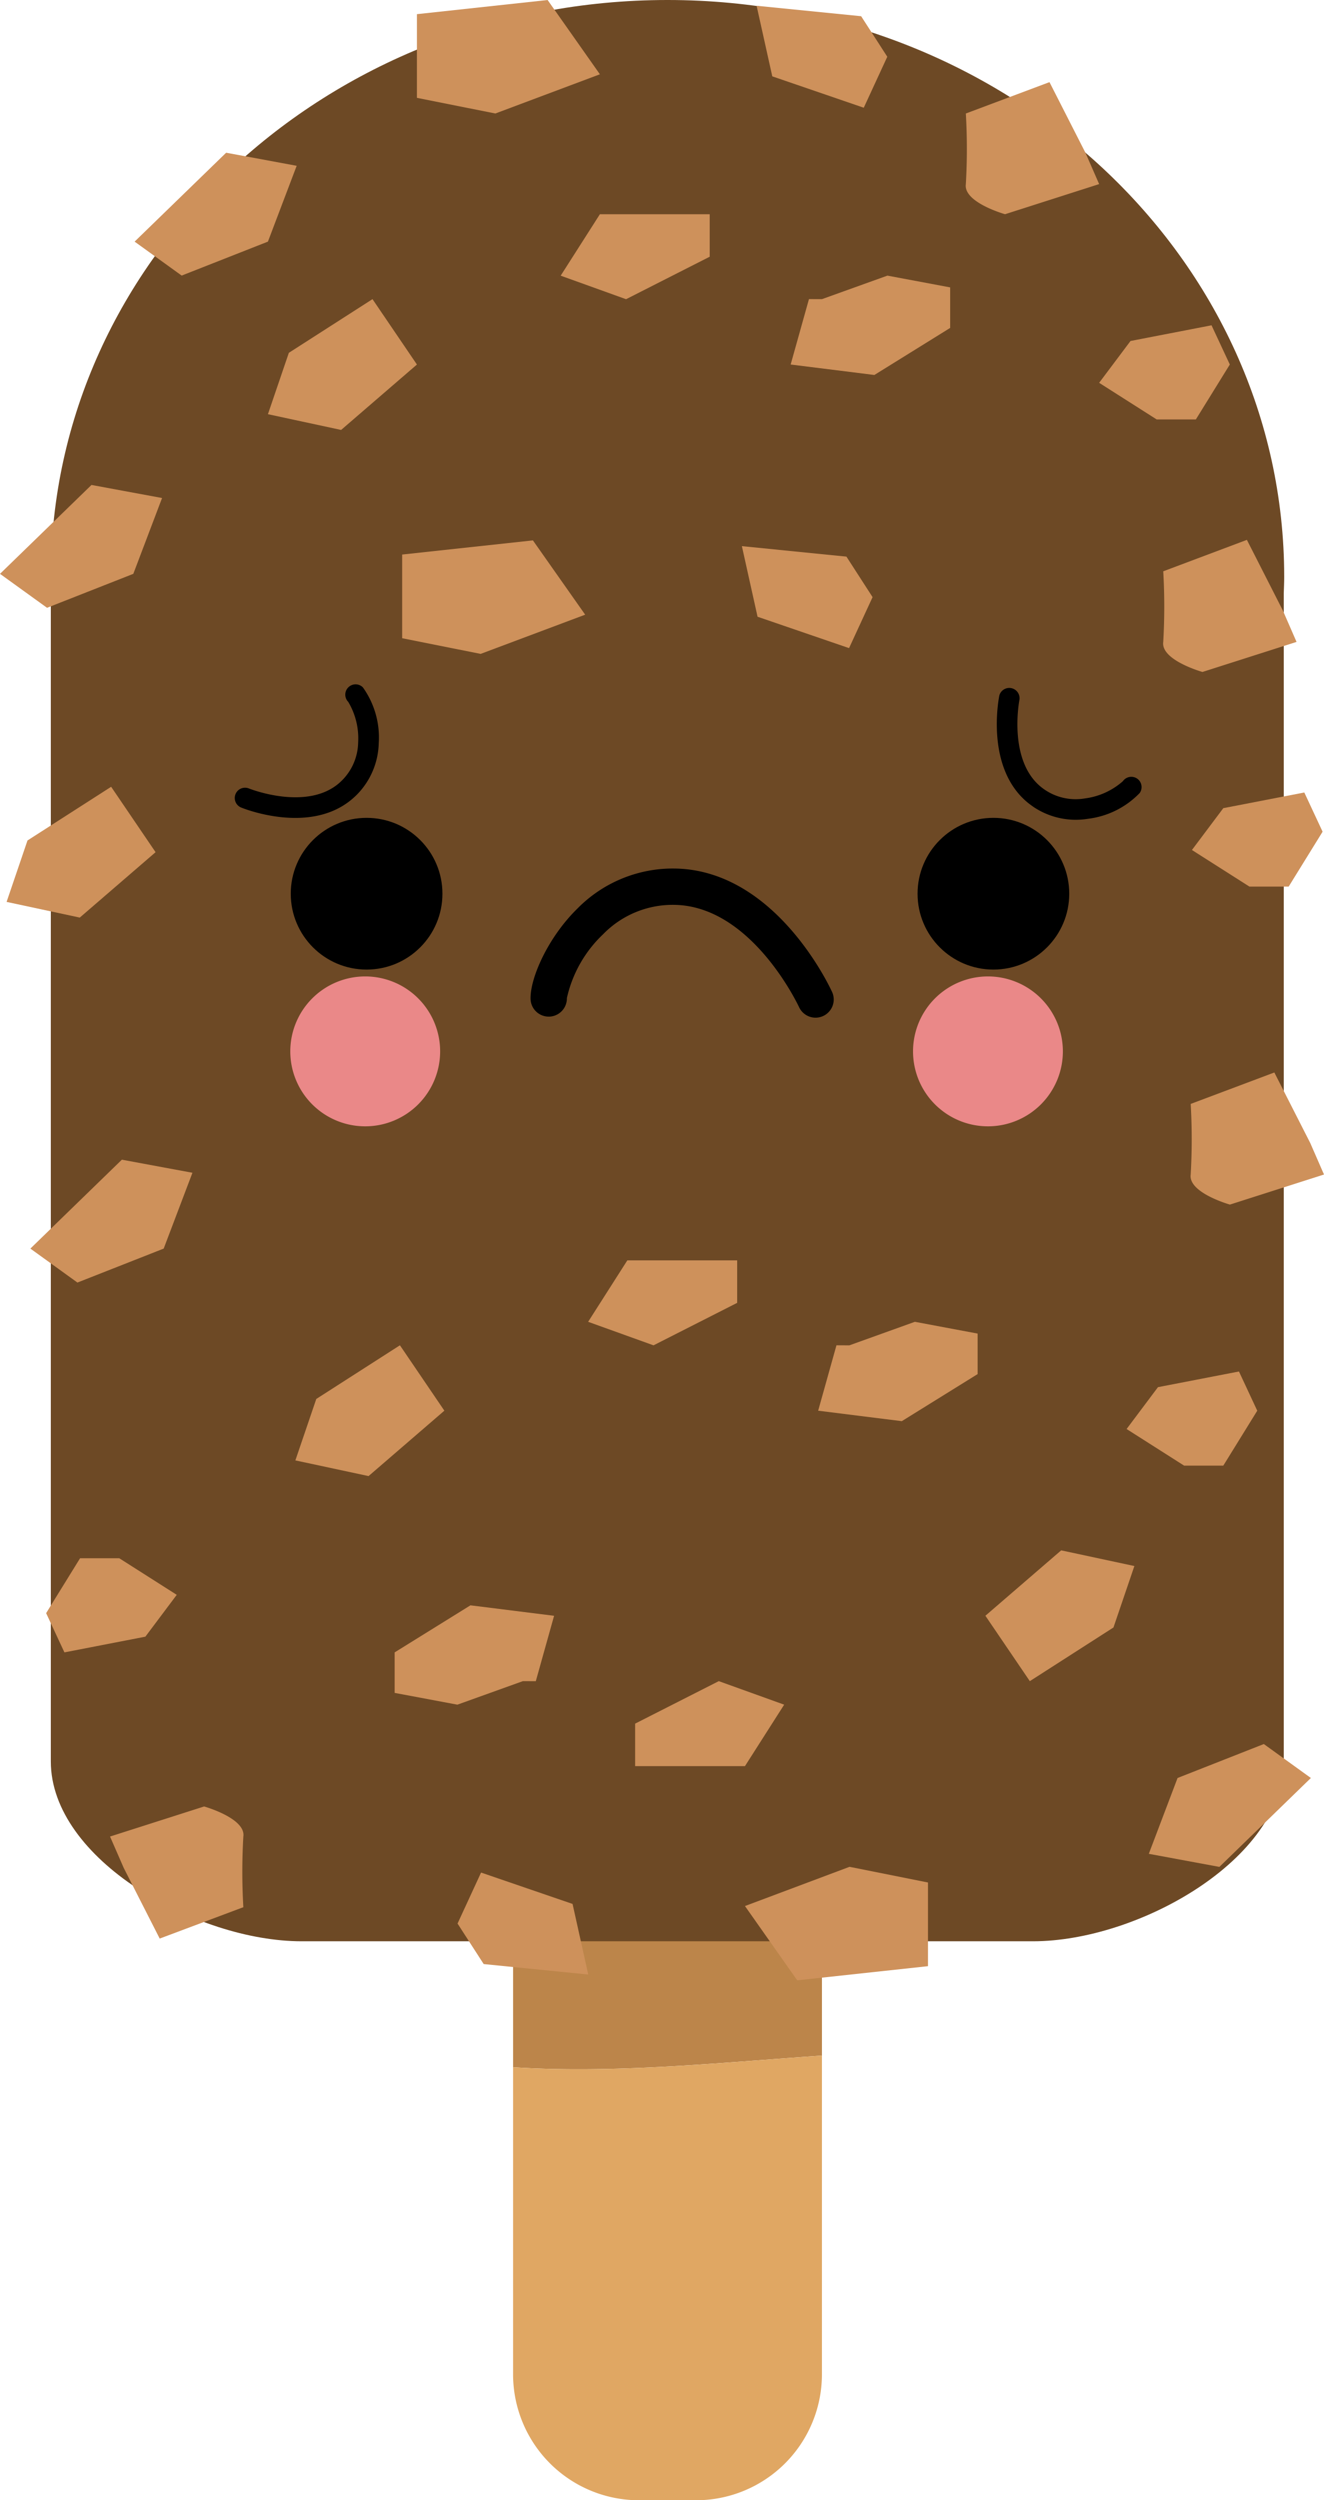 <svg xmlns="http://www.w3.org/2000/svg" width="105.307" height="198.798" viewBox="0 0 105.307 198.798"><defs><style>.a{fill:#bc854a;}.b{fill:#e0a763;}.c{fill:#6d4925;}.d{fill:#ea8888;}.e{fill:#ce915b;}</style></defs><g transform="translate(-343.513 -31.767)"><path class="a" d="M408.888,195.206V152.845a10.016,10.016,0,0,0-9.987-9.987h-4.592a10.016,10.016,0,0,0-9.987,9.987v43.288C392.281,196.66,400.7,195.779,408.888,195.206Z"/><path class="b" d="M384.322,196.133v24.445a10.016,10.016,0,0,0,9.987,9.987H398.9a10.016,10.016,0,0,0,9.987-9.987V195.206C400.7,195.779,392.281,196.66,384.322,196.133Z"/><path class="c" d="M396.605,31.767c-27.089,0-49.05,20.537-49.05,45.871V171.82c0,7.8,11.6,14.3,19.946,14.3h58.172c8.348,0,19.946-6.508,19.946-14.3V78.952c.014-.438.036-.874.036-1.314C445.655,52.3,423.694,31.767,396.605,31.767Z"/><circle cx="6.032" cy="6.032" r="6.032" transform="translate(366.639 96.795)"/><circle cx="6.032" cy="6.032" r="6.032" transform="translate(416.493 96.795)"/><path class="d" d="M378.52,115.363a5.959,5.959,0,1,1-5.959-5.959A5.959,5.959,0,0,1,378.52,115.363Z"/><path class="d" d="M428.051,115.363a5.959,5.959,0,1,1-5.959-5.959A5.959,5.959,0,0,1,428.051,115.363Z"/><path class="e" d="M382.911,40.792l8.316-3.118-4.158-5.906-10.395,1.125v6.653Z"/><path class="e" d="M366.487,59.82l6.653-4.268,3.534,5.2-6.029,5.2L364.823,64.7Z"/><path class="e" d="M354.22,50.979l3.742,2.7,6.861-2.7,2.287-6.029L361.5,43.91Z"/><path class="e" d="M391.227,48.8l-3.119,4.886,5.2,1.871,6.653-3.378V48.8Z"/><path class="e" d="M403.691,32.225l1.247,5.613,7.276,2.495,1.871-4.054-2.079-3.222Z"/><path class="e" d="M420.333,40.792l6.653-2.495,2.859,5.613,1.091,2.495L423.452,48.8s-3.327-.936-3.119-2.391A48.629,48.629,0,0,0,420.333,40.792Z"/><path class="e" d="M408.888,55.553l5.208-1.871,4.99.936V57.84l-6.029,3.742L406.4,60.75l1.455-5.2Z"/><path class="e" d="M433.431,58.879l-2.495,3.326,4.574,2.911h3.119l2.7-4.366-1.455-3.118Z"/><path class="e" d="M381.74,83.759l8.316-3.118L385.9,74.734l-10.4,1.125v6.653Z"/><path class="e" d="M345.7,98.593l6.653-4.268,3.534,5.2-6.029,5.2-5.821-1.247Z"/><path class="e" d="M343.513,77.394l3.742,2.7,6.861-2.7,2.287-6.029-5.613-1.039Z"/><path class="e" d="M402.52,75.192l1.247,5.613,7.277,2.495,1.871-4.054-2.079-3.222Z"/><path class="e" d="M436.034,77.192l6.653-2.5,2.859,5.614,1.091,2.5-7.484,2.39s-3.327-.935-3.119-2.39A48.637,48.637,0,0,0,436.034,77.192Z"/><path class="e" d="M440.811,96.025l-2.495,3.326,4.574,2.911h3.119l2.7-4.366-1.455-3.118Z"/><path class="e" d="M368.669,143l6.653-4.268,3.534,5.2-6.029,5.2-5.821-1.247Z"/><path class="e" d="M345.929,131.044l3.742,2.7,6.861-2.7,2.287-6.029-5.613-1.04Z"/><path class="e" d="M393.41,131.979l-3.118,4.886,5.2,1.871,6.653-3.378v-3.378Z"/><path class="e" d="M438.217,119.541l6.653-2.5,2.859,5.613,1.091,2.5-7.484,2.391s-3.327-.936-3.119-2.391A48.629,48.629,0,0,0,438.217,119.541Z"/><path class="e" d="M411.071,138.736l5.208-1.871,4.99.936v3.222l-6.029,3.742-6.653-.832,1.455-5.2Z"/><path class="e" d="M435.614,142.062l-2.495,3.327,4.574,2.911h3.118l2.7-4.366-1.455-3.119Z"/><path class="e" d="M411.081,180.2l-8.316,3.118,4.158,5.906,10.4-1.125v-6.653Z"/><path class="e" d="M432.075,161.169l-6.653,4.268-3.534-5.2,6.029-5.2,5.821,1.247Z"/><path class="e" d="M447.776,173.137l-3.742-2.7-6.861,2.7-2.287,6.029,5.613,1.04Z"/><path class="e" d="M402.765,172.193l3.118-4.886-5.2-1.871-6.653,3.378v3.378Z"/><path class="e" d="M390.3,188.764l-1.247-5.613-7.277-2.495-1.871,4.054,2.079,3.222Z"/><path class="e" d="M362.868,183.41l-6.653,2.495-2.859-5.613-1.091-2.5,7.484-2.391s3.327.936,3.119,2.391A48.622,48.622,0,0,0,362.868,183.41Z"/><path class="e" d="M385.1,165.436l-5.208,1.871-4.99-.936V163.15l6.029-3.742,6.653.832-1.455,5.2Z"/><path class="e" d="M355.076,161.9l2.495-3.326L353,155.665h-3.118l-2.7,4.366,1.455,3.118Z"/><path d="M396.568,100.833c.3-.012.605-.011.912,0,7.839.339,12.054,9.451,12.229,9.838a1.445,1.445,0,0,1-2.631,1.194c-.037-.079-3.666-7.885-9.722-8.146a7.721,7.721,0,0,0-5.871,2.328,9.98,9.98,0,0,0-2.884,5.08,1.447,1.447,0,0,1-1.387,1.472h-.029a1.444,1.444,0,0,1-1.473-1.413c-.034-1.667,1.387-4.893,3.743-7.195A10.66,10.66,0,0,1,396.568,100.833Z"/><path d="M371.936,94.913q-.179.185-.377.354c-3.36,2.912-8.642.8-8.865.708a.818.818,0,0,1,.619-1.515c.046.018,4.578,1.82,7.175-.43A4.376,4.376,0,0,0,372,90.786a5.645,5.645,0,0,0-.79-3.214.82.82,0,0,1,0-1.146l.012-.011a.817.817,0,0,1,1.156.008,6.842,6.842,0,0,1,1.259,4.42A6.032,6.032,0,0,1,371.936,94.913Z"/><path d="M425.745,95.948c-.142-.1-.281-.2-.417-.305-3.481-2.766-2.377-8.348-2.329-8.583a.819.819,0,0,1,1.6.329c-.009.048-.946,4.835,1.743,6.973a4.376,4.376,0,0,0,3.467.888,5.658,5.658,0,0,0,3.014-1.368.82.82,0,0,1,1.126-.213l.014.01a.818.818,0,0,1,.2,1.138,6.838,6.838,0,0,1-4.112,2.052A6.042,6.042,0,0,1,425.745,95.948Z"/></g></svg>